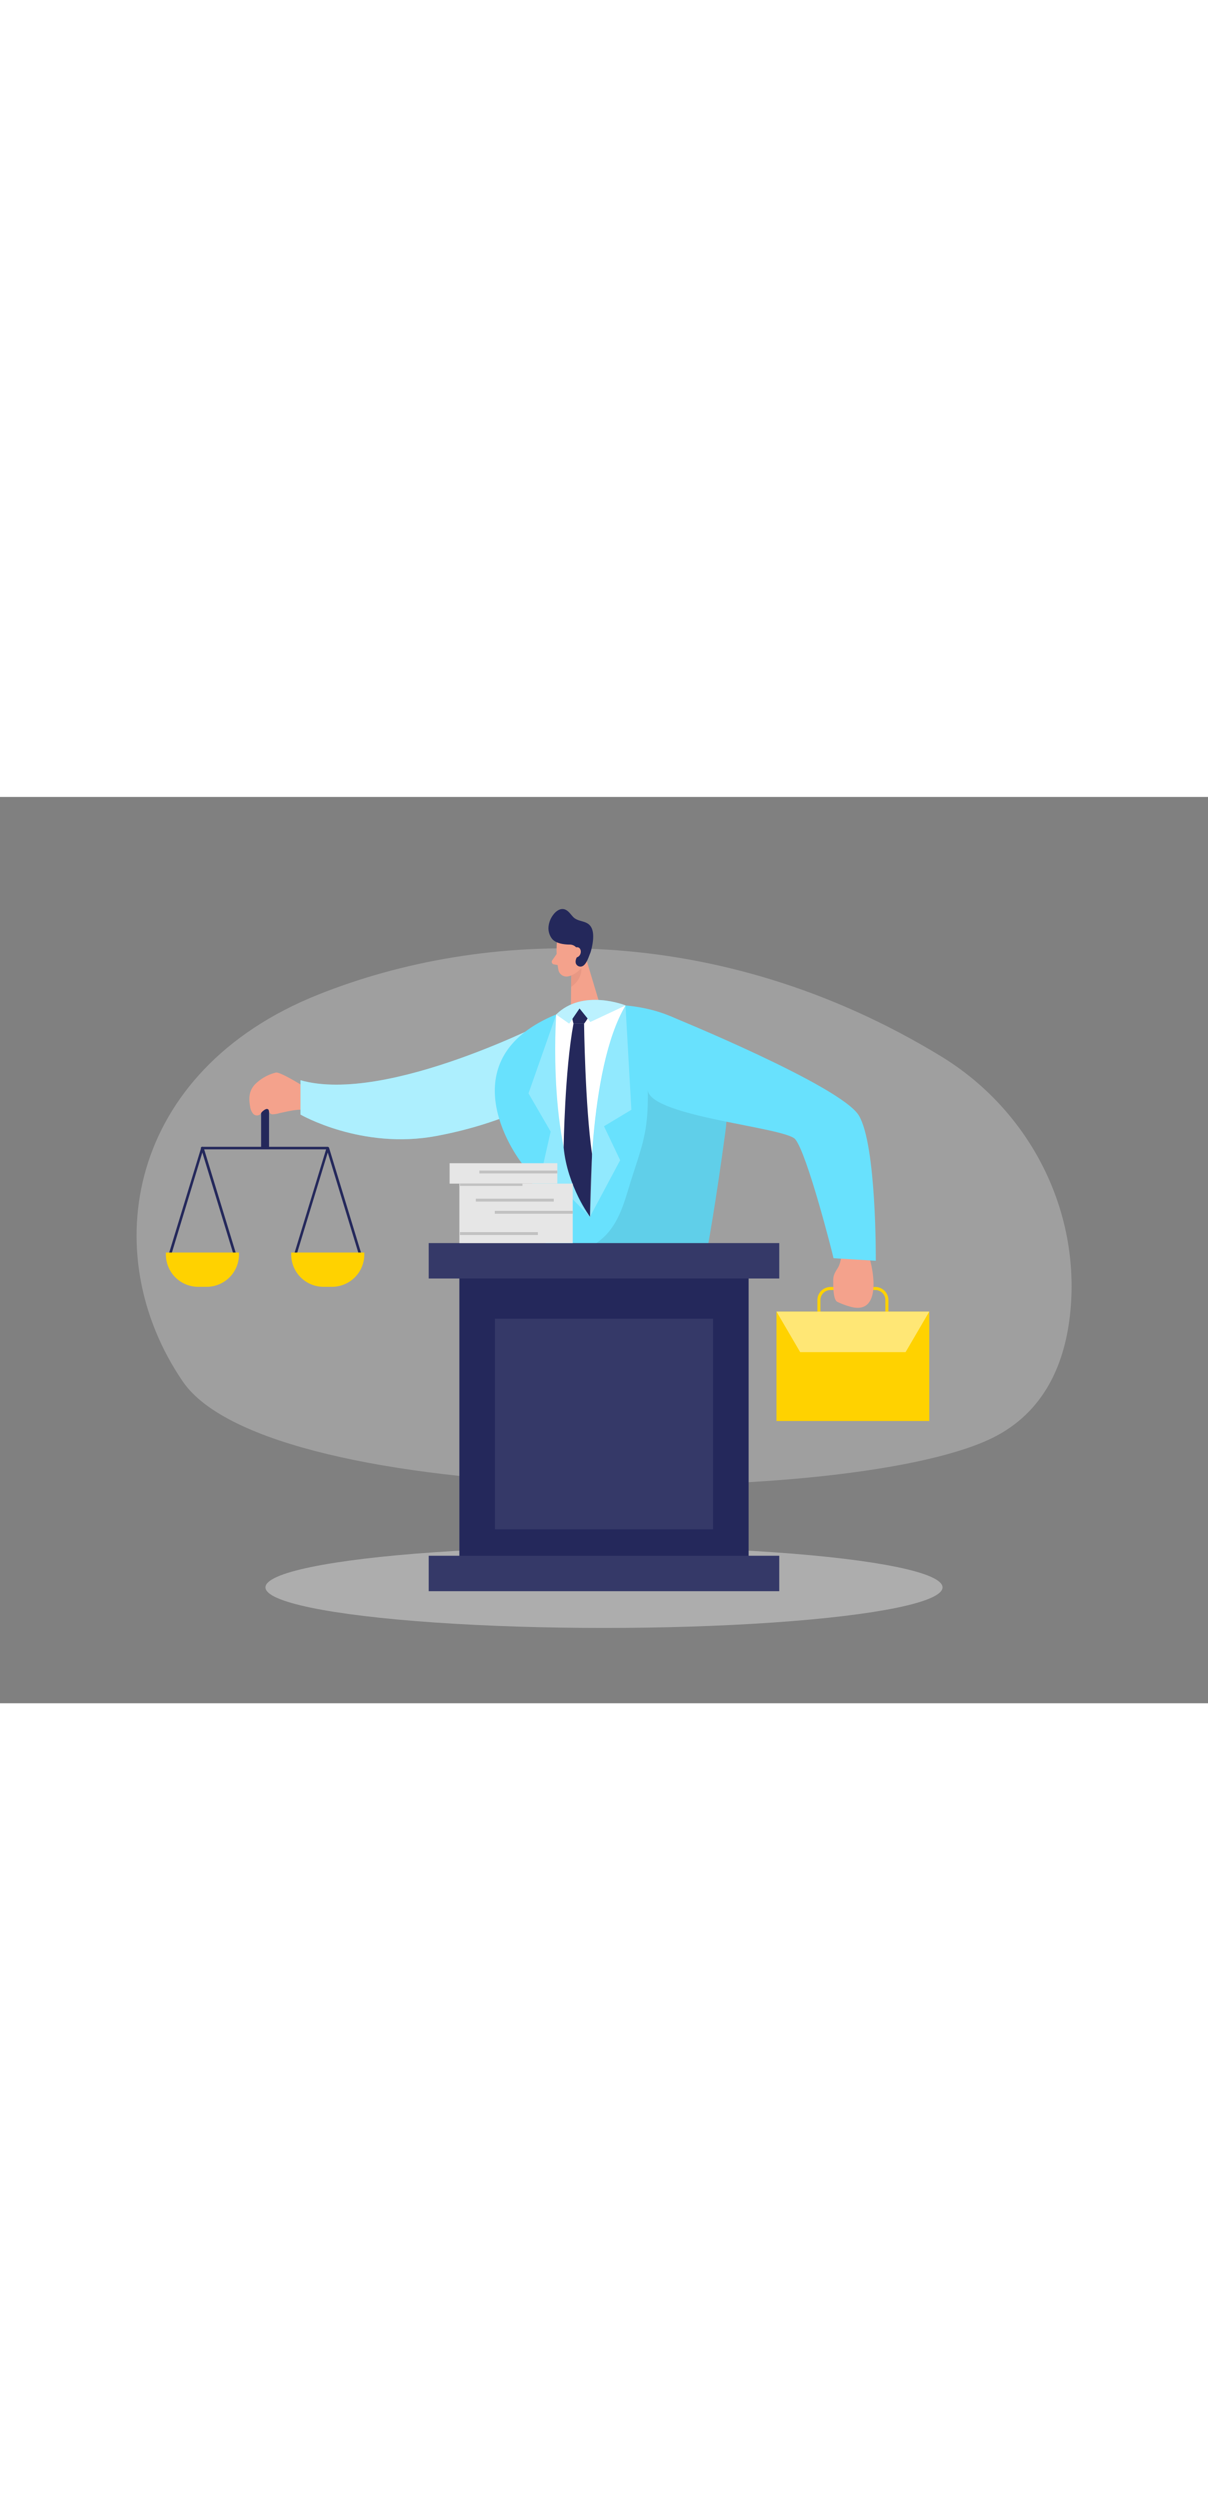 <svg id="Layer_1" data-name="Layer 1" xmlns="http://www.w3.org/2000/svg" viewBox="0 0 400 300" data-imageid="lawyer-two-color" imageName="Lawyer" class="illustrations_image" style="width: 145px;"><rect x="0" y="0" width="400" height="300" fill="#808080" stroke="none"/><ellipse cx="200" cy="261.64" rx="112.1" ry="13.43" fill="#e6e6e6" opacity="0.45"/><path d="M311.56,85.83c28.68,17.47,45.67,49.51,43,83-1.38,17.11-7.74,33.62-24.55,42.63-44.83,24-240.54,24.45-269.51-18s-18.19-102.84,44.8-128C159.88,43.62,237.51,40.74,311.56,85.83Z" fill="#e6e6e6" opacity="0.3"/><path d="M294.17,171.39h-1v-4.84a3.35,3.35,0,0,0-3.34-3.34H275a3.35,3.35,0,0,0-3.34,3.34v4.84h-1v-4.84a4.35,4.35,0,0,1,4.34-4.34h14.84a4.35,4.35,0,0,1,4.34,4.34Z" fill="#ffd200"/><path d="M278,154.65a5.91,5.91,0,0,1-.56,1.22c-.9,1.45-1.57,2.41-1.53,4.2,0,1.56-.1,6.37,1.37,7.07a26,26,0,0,0,4.47,1.64c10.73,2.84,7.47-13.8,5.14-19.07a4.69,4.69,0,0,0-1-1.55,5.5,5.5,0,0,0-2.61-1.1C278.42,145.83,279.23,151.13,278,154.65Z" fill="#f4a28c"/><path d="M87.78,99.59h0a1.31,1.31,0,0,1,1.31,1.31v15.33a0,0,0,0,1,0,0H86.46a0,0,0,0,1,0,0V100.9A1.31,1.31,0,0,1,87.78,99.59Z" fill="#24285b"/><path d="M100.67,95.88S92.92,91,91.38,91.23a14.69,14.69,0,0,0-5.94,3c-2.77,2.18-3.24,4.76-2.63,8.16a4.64,4.64,0,0,0,1,2.46,1.68,1.68,0,0,0,2.39.16,6.45,6.45,0,0,0,.37-.54,3.55,3.55,0,0,1,.78-.72,2.37,2.37,0,0,1,.81-.44.73.73,0,0,1,.81.31,2.39,2.39,0,0,1,.14.6,1.25,1.25,0,0,0,1.1.84,8.7,8.7,0,0,0,2.34-.4c3.4-.7,6.77-1.68,10.24-.77Z" fill="#f4a28c"/><path d="M98,151.24a.3.3,0,0,1-.13,0,.42.42,0,0,1-.28-.53l10.55-34.58a.45.45,0,0,1,.82,0l10.54,34.58a.42.42,0,0,1-.28.53.43.43,0,0,1-.54-.28L108.53,117.7,98.39,150.94A.44.44,0,0,1,98,151.24Z" fill="#24285b"/><path d="M96.43,150.81h24.2a0,0,0,0,1,0,0v.65a10.69,10.69,0,0,1-10.69,10.69h-2.82a10.69,10.69,0,0,1-10.69-10.69v-.65a0,0,0,0,1,0,0Z" fill="#ffd200"/><path d="M77.58,151.24a.43.43,0,0,1-.41-.3L67,117.7,56.89,150.94a.43.43,0,0,1-.53.28.42.42,0,0,1-.29-.53l10.55-34.58a.45.45,0,0,1,.82,0L78,150.69a.42.42,0,0,1-.29.53A.25.25,0,0,1,77.58,151.24Z" fill="#24285b"/><path d="M54.93,150.81h24.2a0,0,0,0,1,0,0v.65a10.69,10.69,0,0,1-10.69,10.69H65.62a10.69,10.69,0,0,1-10.69-10.69v-.65a0,0,0,0,1,0,0Z" fill="#ffd200"/><path d="M108.53,116.66H67a.43.43,0,1,1,0-.85h41.5a.43.43,0,0,1,0,.85Z" fill="#24285b"/><path d="M183,73.39s-54.78,28.55-83.5,20.38v11.37s20.27,11.73,45.05,7.08,38.45-14,38.45-14Z" fill="#68e1fd" class="target-color"/><path d="M183,73.39s-54.78,28.55-83.5,20.38v11.37s20.27,11.73,45.05,7.08,38.45-14,38.45-14Z" fill="#fff" opacity="0.46"/><path d="M184.37,48.58a33.66,33.66,0,0,0,.58,8.89,2.72,2.72,0,0,0,3.33,1.89,6,6,0,0,0,4.58-4.56l1.52-4.71A4.82,4.82,0,0,0,192.17,45C189.11,42.85,184.44,45.3,184.37,48.58Z" fill="#f4a28c"/><polygon points="193.45 51.45 198.5 68.29 189.03 70.41 189.16 57.3 193.45 51.45" fill="#f4a28c"/><path d="M184.31,52l-1.46,2.09a.86.86,0,0,0,.56,1.34l2.06.35Z" fill="#f4a28c"/><path d="M189.17,59.05s1.22-.26,3.35-2.36c0,0,.46,3.48-3.42,6.21Z" fill="#ce8172" opacity="0.31"/><path d="M191.48,51.84c-.12.73-.64,1.35-.81,2.1a2.28,2.28,0,0,0,0,1.13,1.63,1.63,0,0,0,1.61,1.09c1.8-.08,2.63-3.26,3.23-4.62,0,0,1.91-5.72.2-8.5-1.35-2.2-4-1.57-5.77-3.15-1-1-1.79-2.41-3.17-2.73s-2.71.69-3.55,1.81a7.8,7.8,0,0,0-1.59,4A5.7,5.7,0,0,0,182.83,47c1.29,1.53,4,1.87,5.89,1.87a2.84,2.84,0,0,1,2.76,2.34A1.78,1.78,0,0,1,191.48,51.84Z" fill="#24285b"/><path d="M189.65,51.68s0-2.06,1.56-1.93,1.56,3.12-.54,3.43Z" fill="#f4a28c"/><path d="M240.16,111.09C234,156.53,230,169.5,230,169.5l-46.85.45s-.31-4.69-1-11.21c-1.36-12.15-4.15-30.68-9-37-7.44-9.67-22.08-38.2,14.09-50.92L195.39,69s17.67-2.18,31,5.8C235.7,80.42,242.88,91.08,240.16,111.09Z" fill="#68e1fd" class="target-color"/><path d="M240.16,111.09C234,156.53,230,169.5,230,169.5l-46.85.45s-.31-4.69-1-11.21a56.76,56.76,0,0,1,9.77-7.44c3.07-1.93,6.28-3.75,8.78-6.37,3.62-3.79,5.46-8.89,7-13.9,4.36-14.69,7.07-18.53,6.8-33.86l5.37-21.08a14.49,14.49,0,0,1,6.52-1.28C235.7,80.42,242.88,91.08,240.16,111.09Z" opacity="0.08"/><path d="M184.18,72s-3.38,46.37,11.21,67c0,0-.82-48.86,11.73-69.94C207.12,69,195.39,65.79,184.18,72Z" fill="#fff"/><path d="M184.18,72,175,98.13l7.34,12.64L179.57,123l15.82,16S182.29,127.21,184.18,72Z" fill="#fff" opacity="0.27"/><path d="M189.13,70.19c.06-1.33.93-1.08,2.21-1.45s2.6-1.8,3.71-.56c2.14,2.37-1.65,6.86-1.65,6.86h-3.5A20.1,20.1,0,0,1,189.13,70.19Z" fill="#24285b"/><path d="M189.9,75h3.5s.33,27.16,2.64,43.21L195.39,139s-7.55-10.09-8.75-23C186.64,115.94,187,90.51,189.9,75Z" fill="#24285b"/><path d="M184.18,72l4.29,3,3.43-5,3.58,4.45L207.12,69S193,63.32,184.18,72Z" fill="#68e1fd" class="target-color"/><path d="M184.18,72l4.29,3,3.43-5,3.58,4.45L207.12,69S193,63.32,184.18,72Z" fill="#fff" opacity="0.55"/><path d="M207.12,69l1.94,34.55L200,109l5.35,11.25-10,18.73S194.79,89.83,207.12,69Z" fill="#fff" opacity="0.27"/><rect x="152.11" y="148.18" width="95.78" height="109.41" fill="#24285b"/><rect x="141.96" y="251.18" width="116.07" height="11.72" fill="#24285b"/><rect x="141.96" y="251.18" width="116.07" height="11.72" fill="#fff" opacity="0.08"/><rect x="141.96" y="147.68" width="116.07" height="11.72" fill="#24285b"/><rect x="141.96" y="147.68" width="116.07" height="11.72" fill="#fff" opacity="0.08"/><rect x="163.89" y="172.71" width="72.21" height="69.72" fill="#fff" opacity="0.08"/><path d="M222.06,72.62s56.48,23,62.35,32.86S290,153.53,290,153.53L276,152.69c-.29-1.52-8.73-34.64-12.67-39.38-3.35-4-47.48-7.42-48.83-16.14S218.67,72.23,222.06,72.62Z" fill="#68e1fd" class="target-color"/><rect x="152.11" y="128" width="37.54" height="19.68" fill="#e6e6e6"/><rect x="148.88" y="121.24" width="35.67" height="6.76" fill="#e6e6e6"/><rect x="163.84" y="137.01" width="25.8" height="0.95" fill="#c1c1c1"/><rect x="152.3" y="144.05" width="25.8" height="0.95" fill="#c1c1c1"/><rect x="157.56" y="132.98" width="25.8" height="0.95" fill="#c1c1c1"/><rect x="158.74" y="123.67" width="25.8" height="0.95" fill="#c1c1c1"/><rect x="152.3" y="128" width="20.7" height="0.75" fill="#c1c1c1"/><rect x="257.11" y="170.35" width="50.6" height="36.22" fill="#ffd200"/><polygon points="299.86 183.78 264.96 183.78 257.11 170.35 307.71 170.35 299.86 183.78" fill="#fff" opacity="0.46"/></svg>